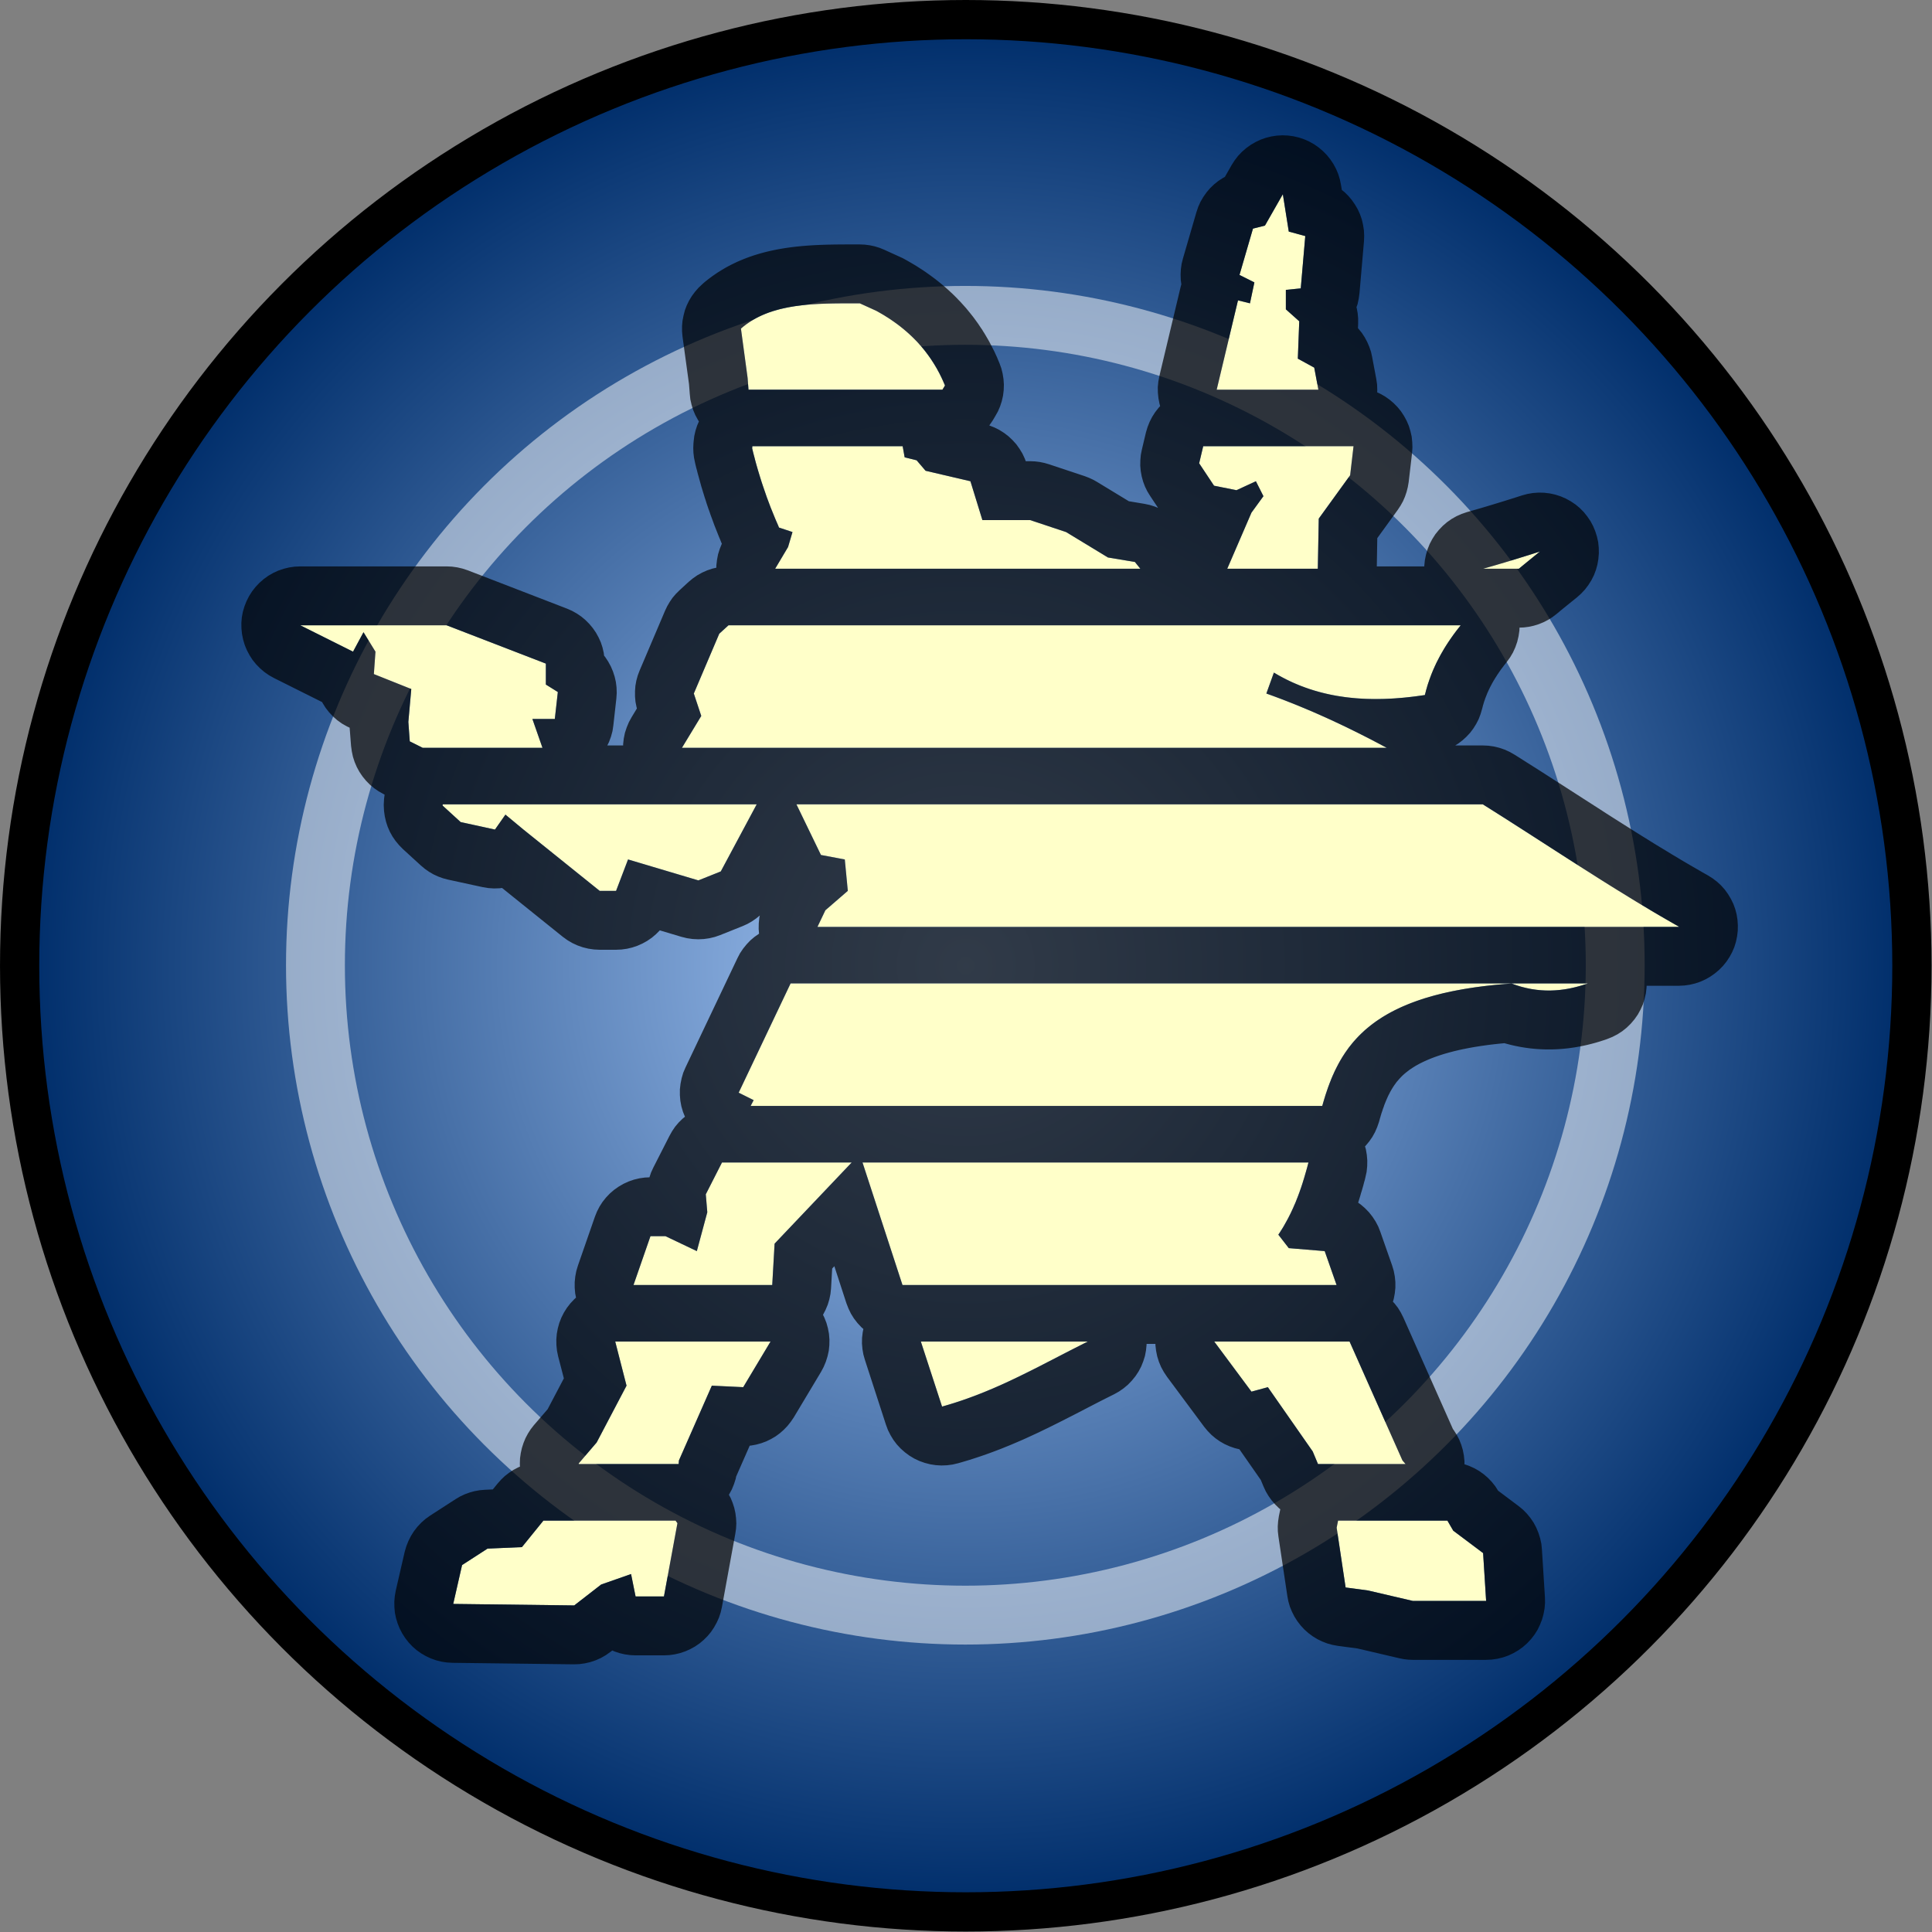 <?xml version="1.0" encoding="UTF-8" standalone="no"?>
<!DOCTYPE svg PUBLIC "-//W3C//DTD SVG 1.1//EN" "http://www.w3.org/Graphics/SVG/1.1/DTD/svg11.dtd">
<svg width="205" height="205" viewBox="0 0 205 205" version="1.1" xmlns="http://www.w3.org/2000/svg" xmlns:xlink="http://www.w3.org/1999/xlink" xml:space="preserve" xmlns:serif="http://www.serif.com/" style="fill-rule:evenodd;clip-rule:evenodd;stroke-linecap:round;stroke-linejoin:round;stroke-miterlimit:1.5;">
    <rect x="0" y="0" width="205" height="205" fill="#808080" stroke="none"/>
    <g transform="matrix(1,0,0,1,-1694.53,-238.052)">
        <g id="Bene-Ges-Advisor" serif:id="Bene Ges Advisor">
            <g transform="matrix(1.006,0,0,1.006,1562.25,4.316)">
                <circle cx="233.356" cy="334.206" r="99.794" style="fill:url(#_Radial1);stroke:black;stroke-width:4.14px;"/>
            </g>
            <g transform="matrix(0.691,0,0,0.691,1635.71,109.535)">
                <circle cx="233.356" cy="334.206" r="99.794" style="fill:none;stroke:white;stroke-opacity:0.5;stroke-width:9.04px;"/>
            </g>
            <g transform="matrix(1,0,0,1,0,-225.6)">
                <path d="M1766.41,625.275L1764.98,633.048L1761.97,633.048L1761.49,630.669L1758.32,631.78L1755.46,634L1742.62,633.841L1743.56,629.717L1746.26,627.972L1749.91,627.813L1752.19,625L1766.21,625L1766.41,625.275ZM1848.11,625L1848.73,626.068L1851.9,628.447L1852.22,633.525L1844.45,633.525L1839.69,632.414L1837.31,632.095L1836.36,625.753L1836.51,625L1848.11,625ZM1755.94,619L1755.94,618.929L1757.84,616.71L1761.01,610.682L1759.81,606L1776.29,606L1773.39,610.841L1770.06,610.682L1766.57,618.614L1766.54,619L1755.94,619ZM1834.38,619L1833.82,617.662L1829.06,610.841L1827.32,611.316L1823.37,606L1837.73,606L1843.34,618.614L1843.67,619L1834.38,619ZM1809.95,606C1804.81,608.556 1800.26,611.288 1794.49,612.901L1792.24,606L1809.95,606ZM1776.47,600L1761.75,600L1763.55,594.819L1765.14,594.819L1768.47,596.405L1769.58,592.282L1769.42,590.377L1771.14,587L1784.9,587L1776.72,595.612L1776.47,600ZM1836.35,600L1790.29,600L1786.05,587L1833.37,587C1832.69,589.607 1831.81,592.222 1830.17,594.66L1831.28,596.089L1835.09,596.405L1836.35,600ZM1834.83,581L1774.18,581L1774.5,580.385L1772.91,579.593L1778.42,568L1863.01,568C1860.42,568.912 1857.75,569.094 1854.92,568.011C1840.01,569.051 1836.64,574.497 1834.83,581ZM1872.67,562L1781.27,562L1782.11,560.239L1784.49,558.179L1784.17,554.846L1781.64,554.371L1779.04,549L1851.87,549C1858.8,553.344 1865.57,557.966 1872.69,561.984L1872.67,562ZM1759.9,558.179L1758.16,558.179L1750.07,551.674L1748.16,550.089L1747.05,551.674L1743.41,550.881L1741.5,549.136L1741.5,549L1774.82,549L1771.01,556.116L1768.63,557.068L1761.17,554.846L1759.9,558.179ZM1752.09,543L1739.38,543L1738.01,542.316L1737.86,540.253L1738.17,536.763L1734.2,535.177L1734.37,532.799L1733.1,530.735L1731.99,532.799L1726.39,530L1741.92,530L1752.45,534.066L1752.45,536.288L1753.72,537.081L1753.4,539.937L1751.02,539.937L1752.09,543ZM1841.67,543L1766.89,543L1768.94,539.619L1768.15,537.24L1770.85,530.894L1771.83,530L1849.52,530C1847.75,532.188 1846.39,534.601 1845.72,537.4C1840.01,538.273 1834.56,537.955 1829.7,535.018L1828.9,537.24C1833.35,538.824 1837.57,540.798 1841.67,543ZM1815.53,524L1776.78,524L1778.15,521.695L1778.62,520.107L1777.19,519.632C1775.9,516.717 1774.99,513.929 1774.34,511.225L1774.36,511L1790.31,511L1790.52,512.178L1791.79,512.493L1792.74,513.604L1797.5,514.716L1798.77,518.839L1803.84,518.839L1807.65,520.107L1812.09,522.804L1814.95,523.28L1815.53,524ZM1834.36,524L1824.75,524L1827.32,518.047L1828.59,516.301L1827.79,514.716L1825.73,515.667L1823.35,515.19L1821.77,512.812L1822.2,511L1838.15,511L1837.79,514.079L1834.46,518.68L1834.36,524ZM1855.69,524L1851.9,524C1853.87,523.442 1855.88,522.83 1857.93,522.17C1857.18,522.777 1856.43,523.385 1855.69,524ZM1794.53,505L1773.95,505L1773.86,503.768L1773.15,498.522C1776.32,495.744 1781.09,495.839 1785.76,495.837L1787.51,496.633C1791,498.528 1793.43,501.173 1794.8,504.561L1794.53,505ZM1834.42,505L1823.63,505L1825.89,495.522L1827.16,495.837L1827.63,493.617L1826.05,492.825L1827.48,487.909L1828.75,487.59L1830.65,484.259L1831.28,488.224L1833.03,488.701L1832.55,494.251L1830.97,494.41L1830.97,496.473L1832.39,497.741L1832.24,501.708L1833.98,502.661L1834.42,505Z" style="fill:rgb(255,255,201);"/>
                <path d="M1831.18,478.032L1831.77,478.11L1832.35,478.244L1832.91,478.432L1833.45,478.672L1833.97,478.962L1834.45,479.299L1834.9,479.681L1835.32,480.105L1835.69,480.565L1836.02,481.059L1836.3,481.581L1836.53,482.127L1836.7,482.693L1836.82,483.272L1836.91,483.808L1837.2,484.043L1837.61,484.448L1837.98,484.89L1838.31,485.365L1838.6,485.868L1838.84,486.395L1839.03,486.942L1839.16,487.505L1839.25,488.077L1839.28,488.655L1839.26,489.233L1838.78,494.784L1838.7,495.356L1838.58,495.918L1838.46,496.262L1838.49,496.345L1838.59,496.889L1838.64,497.439L1838.64,497.992L1838.62,498.479L1838.69,498.553L1839.04,498.986L1839.34,499.447L1839.6,499.933L1839.82,500.441L1840,500.966L1840.12,501.504L1840.56,503.844L1840.65,504.448L1840.67,505.057L1840.66,505.282L1840.97,505.424L1841.48,505.713L1841.96,506.049L1842.41,506.428L1842.82,506.847L1843.19,507.302L1843.51,507.79L1843.79,508.306L1844.02,508.846L1844.19,509.405L1844.32,509.978L1844.38,510.56L1844.4,511.145L1844.36,511.73L1844,514.808L1843.91,515.332L1843.78,515.847L1843.61,516.349L1843.4,516.835L1843.14,517.3L1842.85,517.743L1840.67,520.754L1840.62,523.75L1845.66,523.75L1845.66,523.674L1845.72,523.081L1845.84,522.495L1846.01,521.924L1846.23,521.372L1846.51,520.843L1846.83,520.343L1847.21,519.877L1847.62,519.448L1848.07,519.06L1848.56,518.718L1849.08,518.423L1849.63,518.18L1850.19,517.989L1850.55,517.886L1850.91,517.783L1851.27,517.68L1851.63,517.575L1851.99,517.469L1852.35,517.361L1852.71,517.252L1853.07,517.143L1853.44,517.031L1853.8,516.919L1854.17,516.806L1854.54,516.691L1854.91,516.575L1855.28,516.458L1855.65,516.34L1856.03,516.218L1856.6,516.063L1857.19,515.964L1857.79,515.921L1858.38,515.936L1858.98,516.008L1859.56,516.135L1860.13,516.318L1860.68,516.555L1861.2,516.843L1861.7,517.179L1862.16,517.561L1862.58,517.985L1862.95,518.448L1863.29,518.944L1863.57,519.47L1863.8,520.021L1863.98,520.591L1864.11,521.175L1864.17,521.769L1864.18,522.367L1864.13,522.962L1864.03,523.551L1863.87,524.126L1863.66,524.684L1863.39,525.219L1863.07,525.726L1862.71,526.201L1862.3,526.638L1861.86,527.035L1861.3,527.485L1860.75,527.931L1860.48,528.15L1860.21,528.369L1859.95,528.587L1859.68,528.811L1859.25,529.138L1858.79,529.426L1858.31,529.674L1857.81,529.879L1857.29,530.041L1856.77,530.157L1856.23,530.227L1855.76,530.247L1855.75,530.555L1855.66,531.159L1855.52,531.752L1855.32,532.328L1855.07,532.883L1854.76,533.409L1854.4,533.904L1854.26,534.085L1854.13,534.241L1854.02,534.396L1853.9,534.549L1853.78,534.712L1853.73,534.781L1853.68,534.857L1853.62,534.936L1853.57,535.013L1853.52,535.087L1853.47,535.165L1853.41,535.242L1853.37,535.317L1853.32,535.393L1853.27,535.471L1853.22,535.548L1853.17,535.623L1853.13,535.698L1853.08,535.776L1853.03,535.852L1852.99,535.926L1852.95,536.002L1852.9,536.079L1852.86,536.153L1852.82,536.23L1852.78,536.307L1852.74,536.383L1852.7,536.458L1852.66,536.534L1852.62,536.607L1852.59,536.683L1852.55,536.762L1852.51,536.836L1852.48,536.911L1852.44,536.989L1852.41,537.064L1852.37,537.14L1852.34,537.216L1852.31,537.292L1852.28,537.369L1852.25,537.446L1852.22,537.521L1852.19,537.597L1852.16,537.675L1852.13,537.751L1852.1,537.828L1852.08,537.905L1852.05,537.983L1852.02,538.061L1852,538.139L1851.97,538.216L1851.95,538.294L1851.93,538.374L1851.9,538.452L1851.88,538.531L1851.86,538.61L1851.84,538.69L1851.82,538.771L1851.79,538.876L1851.63,539.422L1851.43,539.951L1851.17,540.459L1850.87,540.942L1850.53,541.396L1850.14,541.816L1849.72,542.2L1849.27,542.544L1848.94,542.75L1851.87,542.75L1852.46,542.777L1853.04,542.859L1853.6,542.994L1854.16,543.182L1854.69,543.421L1855.2,543.708L1855.86,544.12L1856.51,544.537L1857.17,544.953L1857.83,545.371L1858.48,545.788L1859.13,546.206L1860.43,547.04L1863.01,548.701L1864.3,549.527L1864.93,549.937L1865.57,550.346L1866.21,550.752L1866.85,551.157L1867.49,551.561L1868.12,551.961L1868.76,552.36L1869.4,552.756L1870.03,553.149L1870.67,553.539L1871.31,553.926L1871.94,554.312L1872.26,554.502L1872.58,554.692L1872.89,554.881L1873.21,555.07L1873.53,555.257L1873.85,555.444L1874.17,555.629L1874.49,555.814L1874.81,555.998L1875.12,556.18L1875.44,556.362L1875.77,556.547L1876.26,556.859L1876.73,557.217L1877.16,557.616L1877.55,558.053L1877.89,558.526L1878.19,559.028L1878.45,559.557L1878.65,560.106L1878.8,560.673L1878.89,561.251L1878.93,561.835L1878.92,562.42L1878.85,563.002L1878.73,563.575L1878.56,564.134L1878.33,564.674L1878.05,565.19L1877.73,565.678L1877.36,566.134L1876.95,566.553L1876.5,566.933L1876.48,566.948L1876,567.284L1875.49,567.574L1874.96,567.814L1874.4,568.004L1873.83,568.14L1873.25,568.222L1872.67,568.25L1869.25,568.25L1869.24,568.465L1869.17,569.065L1869.03,569.655L1868.85,570.229L1868.6,570.783L1868.31,571.311L1867.96,571.808L1867.57,572.269L1867.14,572.69L1866.67,573.067L1866.16,573.397L1865.62,573.676L1865.06,573.902L1864.92,573.953L1864.75,574.011L1864.57,574.068L1864.4,574.123L1864.23,574.177L1864.05,574.23L1863.88,574.281L1863.7,574.331L1863.52,574.379L1863.34,574.426L1863.16,574.471L1862.98,574.515L1862.8,574.557L1862.62,574.597L1862.43,574.636L1862.25,574.673L1862.06,574.708L1861.88,574.742L1861.69,574.774L1861.5,574.803L1861.31,574.831L1861.12,574.857L1860.93,574.881L1860.74,574.903L1860.54,574.923L1860.35,574.941L1860.15,574.957L1859.96,574.97L1859.76,574.982L1859.56,574.991L1859.37,574.998L1859.17,575.003L1858.97,575.005L1858.77,575.005L1858.57,575.003L1858.37,574.998L1858.17,574.991L1857.97,574.982L1857.76,574.97L1857.56,574.956L1857.36,574.939L1857.16,574.919L1856.95,574.898L1856.75,574.873L1856.55,574.846L1856.34,574.817L1856.14,574.785L1855.93,574.751L1855.73,574.713L1855.53,574.674L1855.32,574.632L1855.12,574.587L1854.91,574.539L1854.71,574.489L1854.51,574.437L1854.3,574.382L1854.16,574.342L1854.13,574.345L1853.84,574.373L1853.55,574.402L1853.26,574.433L1852.98,574.465L1852.7,574.498L1852.43,574.532L1852.17,574.568L1851.91,574.604L1851.65,574.642L1851.4,574.681L1851.15,574.72L1850.91,574.761L1850.67,574.803L1850.43,574.846L1850.2,574.89L1849.98,574.935L1849.75,574.98L1849.54,575.027L1849.32,575.074L1849.12,575.122L1848.91,575.171L1848.71,575.221L1848.52,575.272L1848.32,575.323L1848.14,575.375L1847.95,575.427L1847.77,575.48L1847.6,575.533L1847.43,575.587L1847.26,575.642L1847.1,575.697L1846.94,575.753L1846.78,575.808L1846.63,575.865L1846.48,575.921L1846.34,575.978L1846.2,576.035L1846.06,576.093L1845.93,576.15L1845.8,576.208L1845.67,576.266L1845.55,576.324L1845.43,576.382L1845.31,576.44L1845.19,576.499L1845.08,576.557L1844.98,576.615L1844.87,576.674L1844.77,576.732L1844.67,576.79L1844.58,576.848L1844.48,576.907L1844.39,576.965L1844.31,577.023L1844.22,577.081L1844.13,577.139L1844.05,577.197L1843.98,577.256L1843.9,577.313L1843.83,577.37L1843.75,577.429L1843.68,577.487L1843.61,577.545L1843.54,577.603L1843.48,577.66L1843.41,577.719L1843.35,577.778L1843.29,577.836L1843.23,577.895L1843.17,577.954L1843.12,578.015L1843.06,578.073L1843.01,578.132L1842.95,578.195L1842.9,578.256L1842.85,578.317L1842.79,578.379L1842.74,578.441L1842.69,578.506L1842.64,578.569L1842.6,578.635L1842.55,578.701L1842.5,578.767L1842.45,578.835L1842.41,578.904L1842.36,578.974L1842.32,579.045L1842.27,579.115L1842.23,579.19L1842.18,579.265L1842.14,579.339L1842.1,579.415L1842.05,579.494L1842.01,579.572L1841.97,579.653L1841.93,579.737L1841.88,579.821L1841.84,579.906L1841.8,579.991L1841.76,580.08L1841.72,580.17L1841.68,580.261L1841.64,580.354L1841.6,580.448L1841.56,580.542L1841.52,580.642L1841.48,580.741L1841.44,580.84L1841.4,580.943L1841.37,581.049L1841.33,581.155L1841.29,581.26L1841.25,581.37L1841.22,581.48L1841.18,581.591L1841.14,581.707L1841.1,581.823L1841.07,581.94L1841.03,582.058L1841,582.178L1840.96,582.299L1840.93,582.416L1840.85,582.701L1840.66,583.249L1840.43,583.778L1840.15,584.284L1839.82,584.761L1839.45,585.206L1839.37,585.29L1839.46,585.603L1839.56,586.194L1839.61,586.793L1839.6,587.393L1839.54,587.99L1839.41,588.578L1839.35,588.838L1839.27,589.114L1839.2,589.391L1839.12,589.671L1839.04,589.955L1838.95,590.24L1838.87,590.526L1838.78,590.815L1838.69,591.108L1838.64,591.266L1838.92,591.463L1839.37,591.853L1839.79,592.285L1840.16,592.754L1840.49,593.258L1840.77,593.79L1840.99,594.347L1842.25,597.942L1842.42,598.513L1842.53,599.097L1842.59,599.69L1842.59,600.286L1842.53,600.878L1842.42,601.463L1842.33,601.776L1842.49,601.943L1842.86,602.418L1843.17,602.926L1843.44,603.462L1848.7,615.294L1848.76,615.365L1849.08,615.865L1849.36,616.393L1849.58,616.946L1849.75,617.517L1849.86,618.101L1849.92,618.693L1849.92,619.02L1850.42,619.194L1850.96,619.439L1851.48,619.734L1851.96,620.077L1852.41,620.463L1852.82,620.891L1853.19,621.355L1853.49,621.825L1855.65,623.447L1856.12,623.829L1856.54,624.255L1856.92,624.719L1857.26,625.217L1857.54,625.745L1857.77,626.298L1857.95,626.871L1858.08,627.459L1858.14,628.055L1858.46,633.134L1858.47,633.734L1858.42,634.333L1858.31,634.923L1858.15,635.501L1857.93,636.061L1857.67,636.597L1857.35,637.105L1856.98,637.58L1856.57,638.018L1856.12,638.414L1855.63,638.765L1855.11,639.068L1854.57,639.319L1854,639.517L1853.42,639.66L1852.82,639.746L1852.22,639.775L1844.45,639.775L1843.97,639.757L1843.5,639.702L1843.03,639.611L1838.57,638.568L1836.48,638.29L1835.92,638.188L1835.36,638.034L1834.83,637.829L1834.31,637.577L1833.82,637.277L1833.36,636.934L1832.93,636.55L1832.54,636.128L1832.19,635.672L1831.88,635.186L1831.62,634.673L1831.4,634.139L1831.24,633.588L1831.13,633.023L1830.18,626.681L1830.12,626.142L1830.11,625.6L1830.15,625.059L1830.23,624.523L1830.38,623.794L1830.24,623.684L1829.84,623.291L1829.47,622.863L1829.14,622.404L1828.85,621.917L1828.61,621.406L1828.31,620.687L1826.04,617.431L1825.55,617.31L1825.01,617.122L1824.48,616.885L1823.98,616.6L1823.51,616.271L1823.07,615.9L1822.67,615.489L1822.3,615.044L1818.35,609.728L1818.02,609.229L1817.73,608.701L1817.5,608.148L1817.32,607.575L1817.2,606.987L1817.13,606.391L1817.13,606.25L1816.19,606.25L1816.19,606.345L1816.13,606.94L1816.02,607.525L1815.84,608.097L1815.62,608.65L1815.34,609.178L1815.01,609.678L1814.63,610.144L1814.22,610.572L1813.76,610.958L1813.27,611.298L1812.75,611.591L1812.28,611.826L1811.82,612.056L1811.36,612.289L1810.9,612.525L1810.44,612.762L1809.98,613.001L1809.05,613.483L1808.58,613.726L1808.1,613.97L1807.62,614.215L1807.14,614.459L1806.65,614.704L1806.16,614.949L1805.67,615.191L1805.41,615.315L1805.16,615.436L1804.91,615.558L1804.66,615.678L1804.4,615.799L1804.14,615.919L1803.88,616.039L1803.62,616.158L1803.36,616.277L1803.1,616.395L1802.83,616.512L1802.56,616.629L1802.29,616.745L1802.02,616.86L1801.75,616.974L1801.47,617.088L1801.19,617.2L1800.92,617.312L1800.64,617.422L1800.35,617.532L1800.07,617.64L1799.78,617.747L1799.49,617.853L1799.2,617.957L1798.91,618.06L1798.61,618.162L1798.31,618.263L1798.01,618.361L1797.71,618.459L1797.41,618.555L1797.1,618.649L1796.79,618.741L1796.48,618.832L1796.19,618.914L1795.61,619.05L1795.01,619.129L1794.41,619.151L1793.82,619.116L1793.23,619.024L1792.65,618.875L1792.08,618.672L1791.54,618.416L1791.03,618.11L1790.55,617.755L1790.1,617.357L1789.69,616.917L1789.33,616.441L1789.02,615.932L1788.75,615.395L1788.54,614.836L1786.3,607.934L1786.14,607.366L1786.04,606.786L1785.99,606.199L1786,605.61L1786.07,605.025L1786.14,604.667L1785.92,604.474L1785.51,604.032L1785.14,603.552L1784.82,603.04L1784.56,602.499L1784.34,601.934L1783.06,598.006L1782.83,598.255L1782.71,600.354L1782.65,600.942L1782.53,601.522L1782.36,602.088L1782.13,602.635L1781.86,603.159L1781.86,603.168L1782,603.456L1782.22,604.015L1782.38,604.592L1782.49,605.182L1782.54,605.779L1782.53,606.379L1782.47,606.975L1782.34,607.562L1782.16,608.135L1781.93,608.688L1781.65,609.216L1778.75,614.057L1778.43,614.525L1778.08,614.963L1777.69,615.368L1777.27,615.737L1776.82,616.066L1776.33,616.352L1775.83,616.595L1775.3,616.79L1774.76,616.938L1774.21,617.037L1774.08,617.048L1772.64,620.326L1772.59,620.576L1772.41,621.136L1772.19,621.678L1771.91,622.196L1771.87,622.254L1772.06,622.601L1772.27,623.114L1772.44,623.644L1772.56,624.187L1772.63,624.739L1772.66,625.296L1772.63,625.852L1772.55,626.403L1771.13,634.176L1771,634.739L1770.82,635.288L1770.58,635.818L1770.3,636.325L1769.98,636.803L1769.61,637.249L1769.2,637.659L1768.76,638.029L1768.28,638.357L1767.77,638.639L1767.24,638.874L1766.69,639.058L1766.13,639.191L1765.56,639.271L1764.98,639.298L1761.97,639.298L1761.39,639.271L1760.83,639.193L1760.27,639.063L1759.73,638.883L1759.5,638.782L1759.3,638.933L1758.81,639.279L1758.29,639.576L1757.74,639.821L1757.17,640.013L1756.58,640.149L1755.99,640.228L1755.39,640.25L1742.54,640.09L1741.95,640.055L1741.37,639.966L1740.8,639.822L1740.25,639.626L1739.72,639.379L1739.21,639.082L1738.73,638.74L1738.29,638.354L1737.89,637.929L1737.53,637.468L1737.21,636.974L1736.94,636.453L1736.72,635.909L1736.55,635.347L1736.43,634.771L1736.38,634.188L1736.37,633.601L1736.42,633.016L1736.52,632.439L1737.47,628.315L1737.64,627.735L1737.86,627.175L1738.13,626.637L1738.45,626.129L1738.82,625.653L1739.23,625.216L1739.68,624.819L1740.17,624.469L1742.87,622.724L1743.34,622.445L1743.84,622.209L1744.36,622.018L1744.89,621.873L1745.44,621.776L1745.99,621.728L1746.82,621.691L1747.33,621.067L1747.7,620.651L1748.1,620.269L1748.54,619.925L1749.01,619.62L1749.5,619.359L1749.7,619.272L1749.69,619L1749.69,618.929L1749.71,618.376L1749.79,617.827L1749.91,617.287L1750.08,616.76L1750.29,616.25L1750.55,615.76L1750.85,615.296L1751.19,614.86L1752.64,613.176L1754.36,609.907L1753.75,607.561L1753.63,606.974L1753.57,606.378L1753.56,605.778L1753.61,605.181L1753.72,604.591L1753.88,604.014L1754.1,603.455L1754.37,602.92L1754.69,602.413L1755.06,601.939L1755.47,601.503L1755.65,601.341L1755.56,600.883L1755.51,600.29L1755.51,599.695L1755.57,599.103L1755.68,598.518L1755.85,597.948L1757.65,592.767L1757.87,592.216L1758.14,591.688L1758.46,591.189L1758.83,590.722L1759.24,590.292L1759.69,589.904L1760.18,589.559L1760.69,589.263L1761.23,589.016L1761.79,588.822L1762.37,588.682L1762.96,588.598L1763.44,588.575L1763.61,588.07L1763.85,587.546L1765.57,584.17L1765.85,583.671L1766.17,583.2L1766.54,582.762L1766.95,582.359L1767.21,582.146L1767,581.629L1766.83,581.047L1766.72,580.452L1766.67,579.849L1766.67,579.243L1766.74,578.641L1766.86,578.048L1767.03,577.469L1767.27,576.91L1772.78,565.317L1773.05,564.799L1773.38,564.31L1773.75,563.853L1774.15,563.433L1774.6,563.053L1775.07,562.726L1775.03,562.225L1775.04,561.625L1775.1,561.03L1775.15,560.795L1774.75,561.118L1774.3,561.426L1773.83,561.693L1773.33,561.918L1770.95,562.87L1770.39,563.066L1769.81,563.206L1769.21,563.291L1768.62,563.318L1768.02,563.288L1767.42,563.201L1766.84,563.058L1764.54,562.371L1764.13,562.781L1763.69,563.153L1763.21,563.483L1762.7,563.767L1762.17,564.002L1761.62,564.188L1761.06,564.321L1760.48,564.402L1759.9,564.429L1758.16,564.429L1757.56,564.399L1756.96,564.312L1756.37,564.167L1755.8,563.967L1755.25,563.712L1754.73,563.405L1754.24,563.05L1747.8,557.871L1747.55,557.904L1746.94,557.923L1746.33,557.882L1745.73,557.781L1742.08,556.988L1741.55,556.848L1741.03,556.661L1740.53,556.431L1740.06,556.157L1739.61,555.842L1739.19,555.49L1737.28,553.745L1736.88,553.337L1736.51,552.894L1736.18,552.418L1735.9,551.915L1735.67,551.388L1735.49,550.842L1735.36,550.281L1735.28,549.711L1735.25,549.136L1735.25,549L1735.28,548.423L1735.34,547.968L1735.22,547.906L1734.71,547.62L1734.23,547.288L1733.78,546.912L1733.37,546.496L1733,546.043L1732.67,545.557L1732.39,545.044L1732.16,544.506L1731.98,543.949L1731.86,543.377L1731.78,542.797L1731.63,540.866L1731.34,540.73L1730.81,540.427L1730.32,540.075L1729.87,539.677L1729.45,539.237L1729.08,538.759L1728.76,538.248L1728.71,538.15L1723.59,535.591L1723.07,535.298L1722.58,534.957L1722.13,534.571L1721.71,534.143L1721.33,533.677L1721.01,533.178L1720.73,532.649L1720.5,532.097L1720.33,531.525L1720.21,530.939L1720.15,530.345L1720.14,529.747L1720.19,529.152L1720.3,528.564L1720.47,527.99L1720.69,527.434L1720.96,526.902L1721.28,526.397L1721.65,525.926L1722.06,525.492L1722.51,525.099L1722.99,524.751L1723.51,524.451L1724.05,524.202L1724.62,524.006L1725.2,523.864L1725.79,523.779L1726.39,523.75L1741.92,523.75L1742.49,523.776L1743.06,523.856L1743.62,523.987L1744.17,524.169L1754.7,528.235L1755.23,528.468L1755.73,528.748L1756.21,529.074L1756.65,529.443L1757.06,529.852L1757.43,530.296L1757.76,530.772L1758.04,531.277L1758.28,531.806L1758.46,532.353L1758.59,532.916L1758.63,533.233L1758.74,533.358L1759.06,533.844L1759.34,534.358L1759.57,534.895L1759.75,535.452L1759.88,536.023L1759.95,536.603L1759.97,537.188L1759.93,537.772L1759.61,540.628L1759.52,541.228L1759.36,541.816L1759.15,542.387L1758.97,542.75L1760.65,542.75L1760.65,542.592L1760.72,541.995L1760.84,541.407L1761.03,540.833L1761.26,540.28L1761.55,539.752L1762.11,538.825L1762.07,538.672L1761.96,538.117L1761.91,537.554L1761.91,536.989L1761.95,536.426L1762.05,535.87L1762.2,535.325L1762.4,534.796L1765.1,528.449L1765.33,527.967L1765.6,527.507L1765.9,527.071L1766.25,526.663L1766.63,526.286L1767.6,525.392L1768.05,525.021L1768.52,524.693L1769.03,524.41L1769.56,524.175L1770.11,523.99L1770.54,523.888L1770.54,523.653L1770.61,523.059L1770.72,522.473L1770.9,521.901L1771.12,521.348L1771.13,521.346L1771.08,521.25L1770.96,520.946L1770.83,520.642L1770.71,520.338L1770.59,520.037L1770.47,519.734L1770.35,519.433L1770.24,519.133L1770.13,518.832L1770.02,518.534L1769.91,518.235L1769.81,517.936L1769.7,517.639L1769.6,517.343L1769.5,517.047L1769.41,516.753L1769.31,516.457L1769.22,516.163L1769.13,515.87L1769.04,515.578L1768.95,515.285L1768.87,514.993L1768.79,514.704L1768.71,514.413L1768.63,514.124L1768.55,513.837L1768.48,513.548L1768.4,513.262L1768.33,512.975L1768.27,512.704L1768.17,512.211L1768.11,511.711L1768.09,511.208L1768.11,510.705L1768.13,510.48L1768.2,509.904L1768.33,509.337L1768.51,508.785L1768.69,508.37L1768.59,508.214L1768.31,507.698L1768.08,507.159L1767.91,506.601L1767.78,506.028L1767.72,505.447L1767.64,504.414L1766.95,499.366L1766.9,498.804L1766.9,498.24L1766.95,497.678L1767.06,497.124L1767.2,496.58L1767.4,496.053L1767.65,495.545L1767.94,495.062L1768.28,494.607L1768.65,494.184L1769.06,493.796L1769.16,493.705L1769.29,493.594L1769.42,493.486L1769.56,493.378L1769.69,493.272L1769.83,493.167L1769.97,493.066L1770.1,492.966L1770.24,492.869L1770.38,492.773L1770.52,492.678L1770.65,492.586L1770.8,492.495L1770.94,492.406L1771.08,492.32L1771.22,492.236L1771.36,492.153L1771.5,492.071L1771.64,491.992L1771.78,491.915L1771.93,491.839L1772.07,491.764L1772.21,491.693L1772.36,491.623L1772.5,491.553L1772.64,491.487L1772.78,491.421L1772.93,491.357L1773.07,491.295L1773.22,491.235L1773.36,491.176L1773.5,491.118L1773.65,491.062L1773.79,491.008L1773.93,490.955L1774.07,490.904L1774.22,490.854L1774.36,490.805L1774.5,490.758L1774.64,490.713L1774.79,490.668L1774.93,490.625L1775.07,490.583L1775.22,490.539L1775.49,490.465L1775.77,490.392L1776.05,490.324L1776.33,490.26L1776.61,490.2L1776.88,490.144L1777.16,490.092L1777.43,490.044L1777.7,489.999L1777.97,489.957L1778.24,489.919L1778.5,489.883L1778.77,489.85L1779.03,489.82L1779.3,489.793L1779.56,489.767L1779.81,489.745L1780.07,489.724L1780.33,489.705L1780.58,489.688L1780.83,489.673L1781.09,489.659L1781.34,489.648L1781.58,489.637L1781.83,489.628L1782.08,489.62L1782.32,489.613L1782.56,489.607L1782.8,489.603L1783.04,489.598L1783.51,489.593L1783.97,489.589L1784.43,489.588L1784.88,489.587L1785.76,489.587L1786.29,489.61L1786.82,489.679L1787.35,489.792L1787.86,489.949L1788.35,490.15L1790.31,491.041L1790.7,491.255L1790.91,491.374L1791.12,491.495L1791.33,491.618L1791.54,491.742L1791.75,491.868L1791.95,491.997L1792.15,492.126L1792.36,492.258L1792.56,492.392L1792.76,492.527L1792.95,492.665L1793.15,492.804L1793.34,492.945L1793.54,493.089L1793.73,493.233L1793.92,493.38L1794.11,493.529L1794.29,493.679L1794.48,493.832L1794.66,493.987L1794.84,494.142L1795.02,494.3L1795.2,494.461L1795.37,494.622L1795.55,494.785L1795.72,494.951L1795.89,495.119L1796.06,495.288L1796.22,495.46L1796.39,495.632L1796.55,495.806L1796.71,495.983L1796.87,496.161L1797.03,496.34L1797.18,496.522L1797.33,496.706L1797.48,496.89L1797.63,497.077L1797.78,497.266L1797.92,497.455L1798.06,497.647L1798.2,497.839L1798.34,498.035L1798.47,498.231L1798.6,498.428L1798.74,498.628L1798.86,498.828L1798.99,499.031L1799.11,499.235L1799.23,499.439L1799.35,499.646L1799.47,499.853L1799.58,500.062L1799.69,500.274L1799.8,500.484L1799.91,500.697L1800.02,500.911L1800.12,501.127L1800.22,501.344L1800.32,501.56L1800.41,501.78L1800.5,501.998L1800.58,502.185L1800.78,502.737L1800.92,503.306L1801.01,503.885L1801.05,504.47L1801.03,505.056L1800.96,505.637L1800.83,506.209L1800.65,506.767L1800.42,507.305L1800.13,507.819L1799.87,508.258L1799.54,508.739L1799.5,508.794L1800.04,509.007L1800.57,509.273L1801.07,509.588L1801.54,509.949L1801.97,510.353L1802.37,510.796L1802.71,511.274L1803.02,511.784L1803.27,512.319L1803.37,512.589L1803.84,512.589L1804.34,512.609L1804.84,512.669L1805.33,512.769L1805.82,512.909L1809.63,514.177L1810.06,514.341L1810.49,514.538L1810.9,514.765L1814.31,516.837L1815.98,517.116L1816.53,517.234L1817.07,517.403L1817.41,517.542L1816.57,516.278L1816.27,515.789L1816.02,515.276L1815.82,514.742L1815.67,514.191L1815.57,513.63L1815.52,513.061L1815.53,512.49L1815.58,511.922L1815.69,511.362L1816.12,509.55L1816.29,508.977L1816.51,508.422L1816.78,507.891L1817.1,507.389L1817.47,506.919L1817.63,506.741L1817.56,506.491L1817.45,505.908L1817.39,505.318L1817.38,504.724L1817.44,504.133L1817.55,503.55L1819.81,494.072L1819.88,493.819L1819.82,493.373L1819.8,492.794L1819.83,492.216L1819.91,491.642L1820.05,491.079L1821.48,486.163L1821.67,485.603L1821.91,485.064L1822.21,484.551L1822.55,484.068L1822.93,483.619L1823.36,483.208L1823.82,482.84L1824.32,482.517L1824.5,482.421L1825.22,481.158L1825.54,480.658L1825.9,480.191L1826.31,479.76L1826.76,479.37L1827.24,479.023L1827.75,478.724L1828.28,478.474L1828.84,478.276L1829.42,478.132L1830,478.043L1830.59,478.009L1831.18,478.032ZM1752.19,625L1749.91,627.813L1746.26,627.972L1743.56,629.717L1742.62,633.841L1755.46,634L1758.32,631.78L1761.49,630.669L1761.97,633.048L1764.98,633.048L1766.41,625.275L1766.21,625L1752.19,625ZM1836.51,625L1836.36,625.753L1837.31,632.095L1839.69,632.414L1844.45,633.525L1852.22,633.525L1851.9,628.447L1848.73,626.068L1848.11,625L1836.51,625ZM1823.37,606L1827.32,611.316L1829.06,610.841L1833.82,617.662L1834.38,619L1843.67,619L1843.34,618.614L1837.73,606L1823.37,606ZM1759.81,606L1761.01,610.682L1757.84,616.71L1755.94,618.929L1755.94,619L1766.54,619L1766.57,618.614L1770.06,610.682L1773.39,610.841L1776.29,606L1759.81,606ZM1792.24,606L1794.49,612.901L1794.75,612.825L1795.02,612.747L1795.29,612.667L1795.55,612.586L1795.82,612.503L1796.08,612.419L1796.34,612.333L1796.6,612.246L1796.85,612.158L1797.11,612.068L1797.36,611.977L1797.61,611.884L1797.87,611.79L1798.12,611.695L1798.37,611.599L1798.61,611.502L1798.86,611.403L1799.11,611.303L1799.35,611.202L1799.59,611.1L1799.84,610.997L1800.08,610.893L1800.32,610.789L1800.56,610.683L1800.8,610.576L1801.04,610.468L1801.28,610.359L1801.51,610.25L1801.75,610.14L1801.98,610.028L1802.22,609.917L1802.45,609.804L1802.69,609.691L1802.92,609.577L1803.39,609.347L1803.86,609.115L1804.32,608.881L1804.79,608.646L1805.25,608.408L1805.71,608.17L1806.18,607.93L1807.11,607.448L1807.58,607.206L1808.05,606.964L1808.52,606.723L1809,606.481L1809.47,606.24L1809.95,606L1792.24,606ZM1786.05,587L1790.29,600L1836.35,600L1835.09,596.405L1831.28,596.089L1830.17,594.66L1830.25,594.546L1830.33,594.431L1830.4,594.316L1830.47,594.201L1830.55,594.086L1830.62,593.97L1830.69,593.854L1830.76,593.738L1830.82,593.622L1830.89,593.505L1830.95,593.388L1831.02,593.271L1831.08,593.154L1831.15,593.037L1831.21,592.919L1831.27,592.801L1831.33,592.683L1831.39,592.565L1831.45,592.447L1831.51,592.328L1831.56,592.21L1831.62,592.091L1831.67,591.972L1831.73,591.852L1831.78,591.733L1831.83,591.613L1831.88,591.494L1831.94,591.374L1832.04,591.134L1832.13,590.893L1832.23,590.652L1832.32,590.411L1832.41,590.169L1832.49,589.926L1832.58,589.684L1832.66,589.441L1832.74,589.197L1832.81,588.954L1832.89,588.71L1832.96,588.466L1833.03,588.222L1833.1,587.978L1833.17,587.733L1833.24,587.489L1833.3,587.244L1833.37,587L1786.05,587ZM1771.14,587L1769.42,590.377L1769.58,592.282L1768.47,596.405L1765.14,594.819L1763.55,594.819L1761.75,600L1776.47,600L1776.72,595.612L1784.9,587L1771.14,587ZM1778.42,568L1772.91,579.593L1774.5,580.385L1774.18,581L1834.83,581L1834.92,580.696L1834.96,580.545L1835.01,580.394L1835.05,580.243L1835.1,580.093L1835.14,579.943L1835.19,579.794L1835.24,579.645L1835.29,579.497L1835.34,579.349L1835.39,579.202L1835.44,579.055L1835.49,578.909L1835.55,578.763L1835.6,578.618L1835.66,578.473L1835.72,578.329L1835.77,578.185L1835.83,578.042L1835.89,577.9L1835.95,577.758L1836.02,577.616L1836.08,577.476L1836.14,577.336L1836.21,577.196L1836.28,577.057L1836.35,576.919L1836.42,576.782L1836.49,576.645L1836.56,576.509L1836.64,576.373L1836.71,576.239L1836.79,576.105L1836.87,575.971L1836.95,575.839L1837.03,575.707L1837.12,575.575L1837.2,575.445L1837.29,575.315L1837.38,575.187L1837.47,575.058L1837.56,574.931L1837.65,574.805L1837.75,574.679L1837.85,574.554L1837.95,574.43L1838.05,574.307L1838.15,574.184L1838.26,574.063L1838.37,573.942L1838.48,573.822L1838.59,573.704L1838.7,573.586L1838.82,573.468L1838.94,573.352L1839.06,573.237L1839.18,573.123L1839.3,573.009L1839.43,572.897L1839.56,572.785L1839.69,572.675L1839.83,572.565L1839.96,572.457L1840.1,572.349L1840.24,572.243L1840.38,572.137L1840.53,572.033L1840.68,571.93L1840.83,571.827L1840.99,571.726L1841.14,571.626L1841.3,571.526L1841.46,571.428L1841.63,571.331L1841.79,571.236L1841.96,571.141L1842.13,571.047L1842.31,570.955L1842.49,570.863L1842.67,570.773L1842.85,570.684L1843.04,570.596L1843.23,570.509L1843.42,570.424L1843.62,570.34L1843.82,570.257L1844.02,570.175L1844.22,570.094L1844.43,570.015L1844.64,569.937L1844.86,569.86L1845.07,569.784L1845.29,569.71L1845.52,569.637L1845.74,569.565L1845.98,569.494L1846.21,569.425L1846.45,569.358L1846.69,569.291L1846.93,569.226L1847.18,569.162L1847.43,569.1L1847.68,569.039L1847.94,568.979L1848.2,568.921L1848.47,568.864L1848.74,568.809L1849.01,568.755L1849.29,568.702L1849.57,568.651L1849.85,568.601L1850.14,568.553L1850.43,568.506L1850.72,568.461L1851.02,568.417L1851.32,568.375L1851.63,568.334L1851.94,568.295L1852.26,568.257L1852.58,568.221L1852.9,568.186L1853.22,568.153L1853.56,568.122L1853.89,568.092L1854.23,568.063L1854.57,568.036L1854.92,568.011L1855.05,568.061L1855.18,568.109L1855.32,568.155L1855.45,568.2L1855.58,568.242L1855.71,568.283L1855.84,568.322L1855.97,568.359L1856.1,568.394L1856.24,568.428L1856.37,568.46L1856.5,568.49L1856.63,568.519L1856.76,568.546L1856.88,568.571L1857.01,568.594L1857.14,568.616L1857.27,568.636L1857.4,568.655L1857.53,568.672L1857.66,568.687L1857.79,568.701L1857.91,568.713L1858.04,568.724L1858.17,568.733L1858.3,568.74L1858.42,568.746L1858.55,568.751L1858.68,568.754L1858.8,568.755L1858.93,568.755L1859.06,568.753L1859.18,568.75L1859.31,568.746L1859.43,568.74L1859.56,568.733L1859.68,568.724L1859.81,568.714L1859.93,568.703L1860.06,568.69L1860.18,568.675L1860.31,568.66L1860.43,568.643L1860.56,568.625L1860.68,568.605L1860.81,568.584L1860.93,568.562L1861.05,568.539L1861.17,568.514L1861.3,568.488L1861.42,568.461L1861.54,568.432L1861.67,568.403L1861.79,568.372L1861.91,568.34L1862.03,568.307L1862.16,568.272L1862.28,568.237L1862.4,568.2L1862.52,568.162L1862.64,568.123L1862.77,568.083L1862.89,568.042L1863.01,568L1778.42,568ZM1779.04,549L1781.64,554.371L1784.17,554.846L1784.49,558.179L1782.11,560.239L1781.27,562L1872.67,562L1872.69,561.984L1872.35,561.795L1872.02,561.606L1871.69,561.415L1871.36,561.224L1871.03,561.032L1870.69,560.839L1870.36,560.645L1870.03,560.451L1869.7,560.256L1869.38,560.06L1869.05,559.863L1868.72,559.666L1868.06,559.27L1867.41,558.871L1866.76,558.47L1866.1,558.067L1865.45,557.662L1864.8,557.255L1864.15,556.847L1863.51,556.437L1862.86,556.026L1862.21,555.614L1861.57,555.201L1860.92,554.787L1859.63,553.958L1857.05,552.296L1855.76,551.467L1855.11,551.053L1854.47,550.64L1853.82,550.228L1853.17,549.817L1852.52,549.408L1851.87,549L1779.04,549ZM1741.5,549L1741.5,549.136L1743.41,550.881L1747.05,551.674L1748.16,550.089L1750.07,551.674L1758.16,558.179L1759.9,558.179L1761.17,554.846L1768.63,557.068L1771.01,556.116L1774.82,549L1741.5,549ZM1726.39,530L1731.99,532.799L1733.1,530.735L1734.37,532.799L1734.2,535.177L1738.17,536.763L1737.86,540.253L1738.01,542.316L1739.38,543L1752.09,543L1751.02,539.937L1753.4,539.937L1753.72,537.081L1752.45,536.288L1752.45,534.066L1741.92,530L1726.39,530ZM1771.83,530L1770.85,530.894L1768.15,537.24L1768.94,539.619L1766.89,543L1841.67,543L1841.28,542.794L1840.9,542.59L1840.51,542.387L1840.13,542.185L1839.74,541.985L1839.35,541.786L1838.96,541.589L1838.57,541.394L1838.18,541.2L1837.79,541.007L1837.4,540.816L1837,540.627L1836.61,540.44L1836.21,540.254L1835.82,540.07L1835.42,539.888L1835.02,539.708L1834.62,539.529L1834.22,539.353L1833.82,539.178L1833.41,539.005L1833.01,538.834L1832.6,538.665L1832.2,538.499L1831.79,538.334L1831.38,538.171L1830.97,538.01L1830.56,537.852L1830.15,537.696L1829.74,537.542L1829.32,537.39L1828.9,537.24L1829.7,535.018L1829.81,535.086L1829.93,535.154L1830.04,535.22L1830.16,535.286L1830.27,535.35L1830.39,535.414L1830.5,535.477L1830.62,535.538L1830.73,535.599L1830.85,535.659L1830.96,535.718L1831.08,535.776L1831.2,535.833L1831.31,535.89L1831.43,535.945L1831.55,535.999L1831.66,536.053L1831.78,536.106L1831.9,536.157L1832.02,536.208L1832.14,536.258L1832.26,536.308L1832.37,536.356L1832.49,536.403L1832.61,536.45L1832.73,536.495L1832.85,536.54L1832.97,536.584L1833.09,536.628L1833.21,536.67L1833.33,536.711L1833.45,536.752L1833.57,536.792L1833.69,536.831L1833.81,536.869L1833.93,536.906L1834.05,536.943L1834.17,536.979L1834.3,537.014L1834.42,537.048L1834.54,537.081L1834.66,537.114L1834.78,537.145L1834.91,537.176L1835.03,537.207L1835.15,537.236L1835.28,537.265L1835.4,537.293L1835.52,537.32L1835.64,537.346L1835.77,537.372L1835.89,537.397L1836.02,537.421L1836.14,537.444L1836.26,537.467L1836.39,537.489L1836.64,537.53L1836.89,537.569L1837.14,537.605L1837.39,537.638L1837.64,537.668L1837.89,537.696L1838.15,537.72L1838.4,537.742L1838.66,537.762L1838.91,537.779L1839.17,537.793L1839.42,537.804L1839.68,537.814L1839.94,537.82L1840.19,537.824L1840.45,537.826L1840.71,537.825L1840.97,537.822L1841.23,537.817L1841.49,537.809L1841.75,537.799L1842.01,537.787L1842.28,537.773L1842.54,537.756L1842.8,537.737L1843.06,537.716L1843.33,537.694L1843.59,537.669L1843.86,537.642L1844.12,537.613L1844.39,537.582L1844.65,537.549L1844.92,537.514L1845.18,537.478L1845.45,537.44L1845.72,537.4L1845.75,537.269L1845.79,537.138L1845.82,537.009L1845.85,536.879L1845.89,536.751L1845.93,536.623L1845.96,536.495L1846,536.368L1846.04,536.241L1846.08,536.115L1846.13,535.99L1846.17,535.865L1846.21,535.741L1846.26,535.617L1846.3,535.493L1846.35,535.37L1846.39,535.248L1846.44,535.126L1846.49,535.005L1846.54,534.884L1846.59,534.764L1846.64,534.644L1846.7,534.524L1846.75,534.405L1846.8,534.287L1846.86,534.169L1846.91,534.052L1846.97,533.934L1847.03,533.818L1847.09,533.702L1847.15,533.586L1847.21,533.471L1847.27,533.356L1847.33,533.242L1847.39,533.128L1847.46,533.015L1847.52,532.901L1847.59,532.789L1847.65,532.677L1847.72,532.565L1847.78,532.454L1847.85,532.343L1847.92,532.232L1847.99,532.122L1848.06,532.012L1848.13,531.903L1848.2,531.794L1848.28,531.686L1848.35,531.578L1848.42,531.47L1848.5,531.363L1848.57,531.256L1848.65,531.149L1848.72,531.043L1848.88,530.831L1849.03,530.622L1849.19,530.413L1849.36,530.206L1849.52,530L1771.83,530ZM1774.36,511L1774.34,511.225L1774.4,511.479L1774.46,511.733L1774.53,511.988L1774.6,512.243L1774.66,512.499L1774.73,512.755L1774.8,513.012L1774.88,513.269L1774.95,513.527L1775.03,513.786L1775.11,514.045L1775.19,514.305L1775.27,514.565L1775.35,514.826L1775.44,515.087L1775.53,515.349L1775.62,515.612L1775.71,515.875L1775.8,516.139L1775.89,516.404L1775.99,516.669L1776.09,516.935L1776.19,517.202L1776.29,517.469L1776.4,517.737L1776.51,518.006L1776.62,518.275L1776.73,518.545L1776.84,518.816L1776.96,519.087L1777.08,519.359L1777.19,519.632L1778.62,520.107L1778.15,521.695L1776.78,524L1815.53,524L1814.95,523.28L1812.09,522.804L1807.65,520.107L1803.84,518.839L1798.77,518.839L1797.5,514.716L1792.74,513.604L1791.79,512.493L1790.52,512.178L1790.31,511L1774.36,511ZM1822.2,511L1821.77,512.812L1823.35,515.19L1825.73,515.667L1827.79,514.716L1828.59,516.301L1827.32,518.047L1824.75,524L1834.36,524L1834.46,518.68L1837.79,514.079L1838.15,511L1822.2,511ZM1857.55,522.293L1857.17,522.415L1856.79,522.536L1856.4,522.656L1856.02,522.774L1855.64,522.892L1855.27,523.008L1854.89,523.123L1854.51,523.237L1854.14,523.35L1853.76,523.461L1853.39,523.571L1853.02,523.68L1852.64,523.788L1852.27,523.895L1851.9,524L1855.69,524L1855.97,523.77L1856.25,523.54L1856.53,523.311L1856.81,523.082L1857.37,522.625L1857.93,522.17L1857.55,522.293ZM1784.44,495.838L1784.01,495.839L1783.57,495.843L1783.13,495.848L1782.91,495.851L1782.7,495.856L1782.48,495.861L1782.26,495.867L1782.05,495.874L1781.83,495.882L1781.62,495.891L1781.4,495.901L1781.19,495.913L1780.98,495.926L1780.76,495.94L1780.55,495.955L1780.34,495.972L1780.13,495.991L1779.92,496.011L1779.71,496.033L1779.51,496.057L1779.3,496.082L1779.1,496.11L1778.89,496.139L1778.69,496.17L1778.49,496.204L1778.29,496.239L1778.09,496.277L1777.89,496.317L1777.69,496.36L1777.49,496.405L1777.3,496.453L1777.11,496.503L1776.92,496.555L1776.82,496.583L1776.73,496.611L1776.63,496.64L1776.54,496.669L1776.44,496.699L1776.35,496.73L1776.26,496.762L1776.16,496.794L1776.07,496.827L1775.98,496.861L1775.89,496.896L1775.8,496.931L1775.71,496.967L1775.62,497.004L1775.53,497.042L1775.44,497.081L1775.35,497.12L1775.26,497.16L1775.18,497.201L1775.09,497.243L1775,497.286L1774.91,497.329L1774.83,497.374L1774.74,497.419L1774.66,497.465L1774.58,497.512L1774.49,497.56L1774.41,497.609L1774.33,497.659L1774.24,497.71L1774.16,497.762L1774.08,497.814L1774,497.868L1773.92,497.922L1773.84,497.978L1773.76,498.034L1773.68,498.092L1773.6,498.15L1773.53,498.21L1773.45,498.27L1773.37,498.332L1773.3,498.394L1773.22,498.458L1773.15,498.522L1773.86,503.768L1773.95,505L1794.53,505L1794.8,504.561L1794.74,504.403L1794.67,504.246L1794.6,504.09L1794.53,503.935L1794.46,503.781L1794.39,503.628L1794.31,503.476L1794.24,503.326L1794.16,503.176L1794.08,503.028L1794,502.88L1793.92,502.734L1793.83,502.589L1793.75,502.445L1793.66,502.302L1793.57,502.16L1793.48,502.019L1793.39,501.879L1793.3,501.74L1793.2,501.603L1793.11,501.466L1793.01,501.331L1792.91,501.197L1792.81,501.064L1792.71,500.931L1792.61,500.8L1792.5,500.671L1792.39,500.542L1792.29,500.414L1792.17,500.287L1792.06,500.162L1791.95,500.037L1791.84,499.914L1791.72,499.792L1791.6,499.671L1791.48,499.55L1791.36,499.431L1791.24,499.314L1791.11,499.197L1790.99,499.081L1790.86,498.966L1790.73,498.853L1790.6,498.74L1790.47,498.629L1790.34,498.519L1790.2,498.41L1790.07,498.302L1789.93,498.195L1789.79,498.089L1789.65,497.984L1789.5,497.88L1789.36,497.778L1789.21,497.676L1789.07,497.576L1788.92,497.477L1788.77,497.379L1788.61,497.281L1788.46,497.185L1788.31,497.091L1788.15,496.997L1787.99,496.904L1787.83,496.812L1787.67,496.722L1787.51,496.633L1785.76,495.837L1784.88,495.837L1784.44,495.838ZM1828.75,487.59L1827.48,487.909L1826.05,492.825L1827.63,493.617L1827.16,495.837L1825.89,495.522L1823.63,505L1834.42,505L1833.98,502.661L1832.24,501.708L1832.39,497.741L1830.97,496.473L1830.97,494.41L1832.55,494.251L1833.03,488.701L1831.28,488.224L1830.65,484.259L1828.75,487.59Z" style="fill-opacity:0.71;"/>
            </g>
        </g>
    </g>
    <defs>
        <radialGradient id="_Radial1" cx="0" cy="0" r="1" gradientUnits="userSpaceOnUse" gradientTransform="matrix(99.794,0,0,99.794,233.356,334.206)"><stop offset="0" style="stop-color:rgb(169,203,250);stop-opacity:1"/><stop offset="1" style="stop-color:rgb(0,46,107);stop-opacity:1"/></radialGradient>
    </defs>
</svg>
